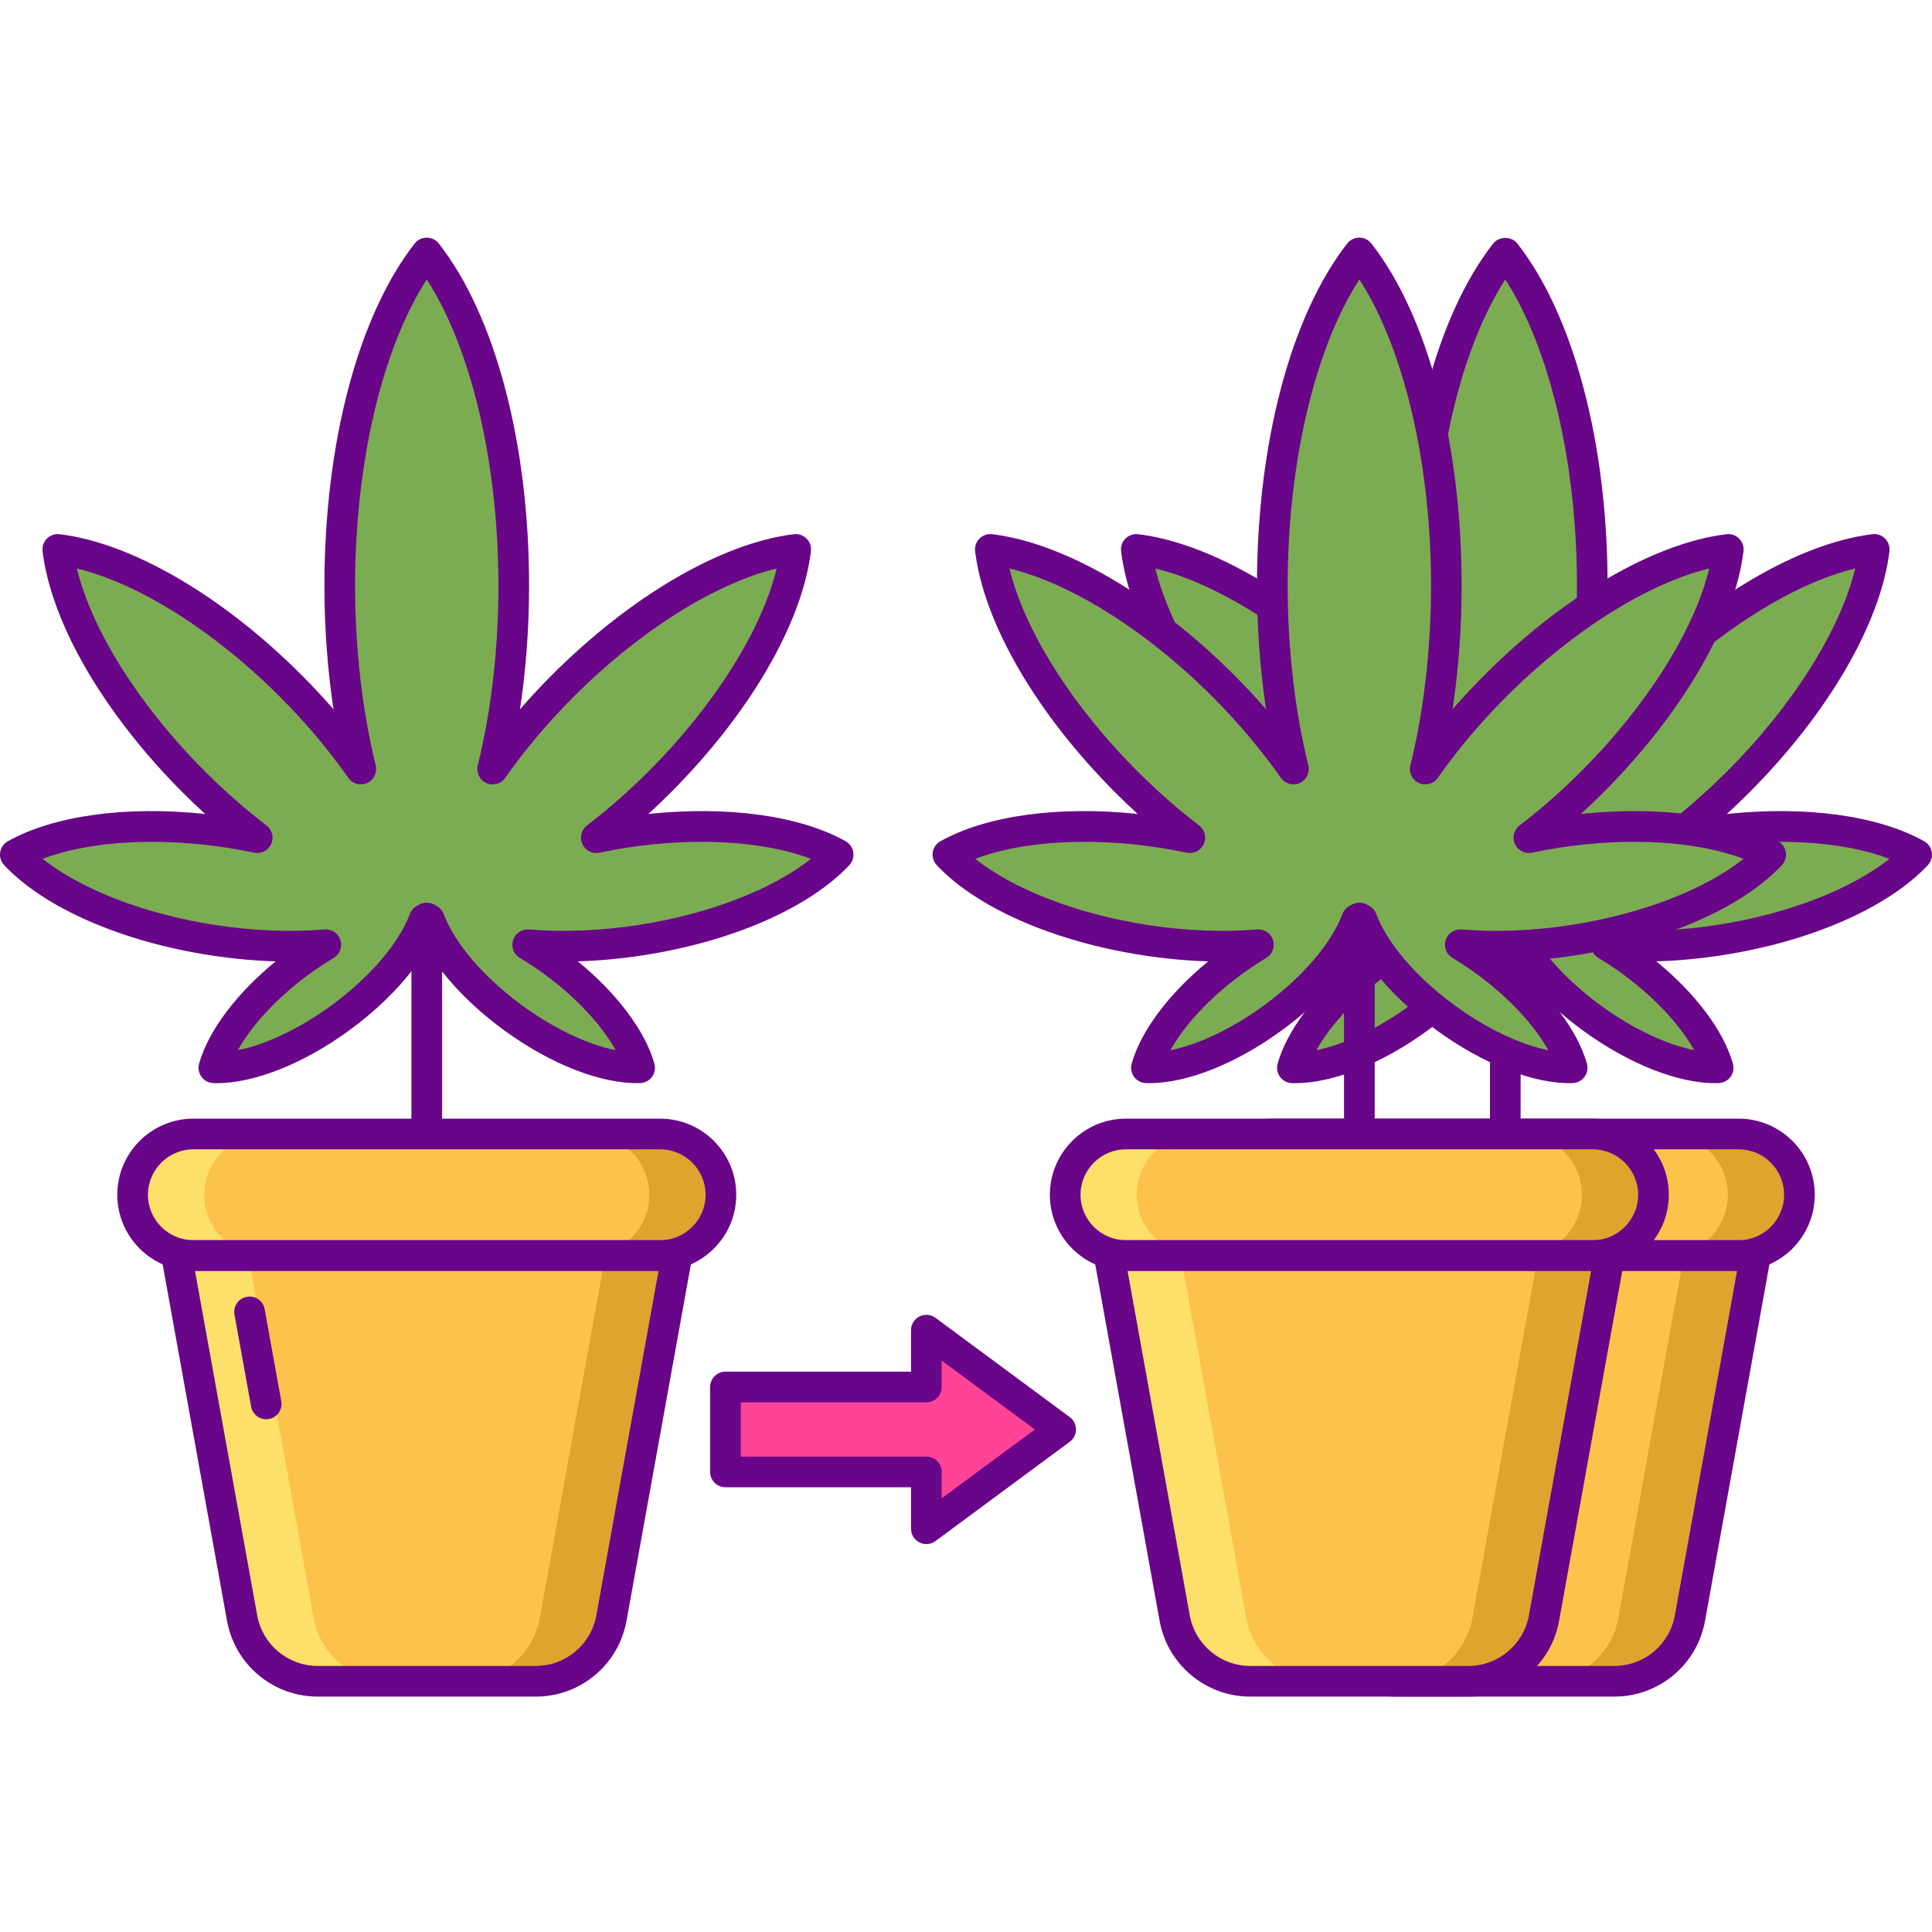 <svg height="503pt" viewBox="0 -61 503.987 503" width="503pt" xmlns="http://www.w3.org/2000/svg"><path d="m448.504 183.758c22.934-3.535 42.074-12.27 51.5-22.305-12.012-6.734-32.891-9.297-55.828-5.758-2.473.379-4.895.832-7.273 1.332 5.562-4.273 11.109-9.109 16.484-14.484 20.57-20.57 33.453-43.578 35.543-60.711-17.133 2.09-40.145 14.973-60.711 35.543-7.078 7.074-13.215 14.438-18.348 21.754 3.504-14.215 5.5-30.508 5.5-47.84 0-37.094-9.133-69.461-22.695-86.793-13.566 17.336-22.699 49.699-22.699 86.793 0 17.328 1.996 33.625 5.5 47.84-5.129-7.316-11.27-14.68-18.348-21.754-20.566-20.57-43.578-33.453-60.707-35.543 2.09 17.133 14.969 40.141 35.539 60.711 5.379 5.375 10.922 10.211 16.484 14.484-2.379-.5-4.801-.953-7.273-1.332-22.938-3.539-43.816-.977-55.824 5.758 9.422 10.035 28.562 18.77 51.5 22.305 10.48 1.617 20.52 1.945 29.492 1.199-2.254 1.348-4.52 2.844-6.758 4.488-11.867 8.695-20.082 19.207-22.449 27.609 8.727.273 21.223-4.395 33.09-13.09 10.953-8.023 18.781-17.59 21.785-25.625.176-.094.367-.18.539-.277.043.004.086.016.125.02.039-.004.086-.012.125-.02.172.098.363.184.539.277 3.004 8.035 10.832 17.602 21.785 25.625 11.867 8.699 24.363 13.363 33.09 13.09-2.367-8.406-10.582-18.914-22.449-27.609-2.238-1.645-4.504-3.141-6.758-4.488 8.977.746 19.016.418 29.5-1.199zm0 0" fill="#7bac51"/><path d="m385.484 247.297c-2.207 0-4-1.793-4-4 0-2.211 1.793-4 4-4 1.762 0 3.191-1.434 3.191-3.195v-58.102c0-2.207 1.793-4 4-4s4 1.793 4 4v58.102c0 6.172-5.02 11.195-11.191 11.195zm0 0" fill="#690589"/><path d="m337.887 221.066c-.293 0-.586-.004-.875-.016-1.23-.039-2.375-.641-3.102-1.633-.727-.992-.957-2.266-.625-3.449 2.41-8.562 9.75-18.305 19.969-26.68-5.555-.16-11.242-.688-17.02-1.578-23.223-3.582-43.34-12.379-53.801-23.523-.844-.898-1.227-2.133-1.039-3.348s.922-2.277 1.996-2.879c12.004-6.73 30.887-9.289 51.465-7.121-1.941-1.777-3.852-3.602-5.723-5.473-20.672-20.672-34.387-44.246-36.684-63.055-.148-1.219.27-2.441 1.141-3.312.871-.867 2.09-1.289 3.312-1.141 18.809 2.297 42.379 16.008 63.055 36.684 2.918 2.922 5.719 5.922 8.383 8.988-1.559-10.359-2.367-21.27-2.367-32.242 0-37.051 8.801-70.418 23.543-89.258 1.516-1.941 4.785-1.941 6.301 0 14.742 18.836 23.543 52.203 23.543 89.258 0 10.973-.805 21.883-2.363 32.246 2.664-3.07 5.461-6.07 8.383-8.992 20.672-20.676 44.246-34.387 63.055-36.684 1.223-.152 2.441.273 3.312 1.141.871.871 1.289 2.094 1.141 3.312-2.297 18.809-16.012 42.379-36.688 63.055-1.867 1.871-3.777 3.695-5.723 5.473 20.582-2.164 39.465.391 51.469 7.121 1.07.602 1.809 1.664 1.996 2.879s-.195 2.449-1.039 3.348c-10.465 11.145-30.578 19.941-53.805 23.523-5.777.887-11.461 1.414-17.02 1.578 10.223 8.375 17.559 18.117 19.969 26.68.336 1.184.105 2.457-.621 3.449-.73.992-1.875 1.594-3.102 1.633-10.059.32-23.309-4.867-35.582-13.859-8.73-6.398-15.762-13.828-20.086-21.109-4.32 7.281-11.352 14.711-20.082 21.109-11.902 8.734-24.789 13.875-34.688 13.875zm55.137-46.977c.609.039 1.23.199 1.738.484l.477.246c.852.461 1.512 1.211 1.848 2.121 2.855 7.629 10.48 16.527 20.402 23.797 8.258 6.051 17.109 10.238 24.465 11.727-3.633-6.566-10.297-13.746-18.555-19.797-2.098-1.539-4.266-2.977-6.445-4.281-1.598-.957-2.324-2.887-1.754-4.656.566-1.773 2.301-2.906 4.141-2.762 8.918.742 18.793.336 28.551-1.168 18.344-2.828 34.93-9.262 44.988-17.254-11.996-4.594-29.75-5.734-48.098-2.902-2.234.344-4.547.766-7.062 1.293-1.816.383-3.672-.551-4.453-2.246-.781-1.695-.281-3.707 1.199-4.844 5.57-4.273 10.984-9.031 16.09-14.137 17.156-17.16 29.52-36.883 33.395-52.906-16.027 3.875-35.75 16.238-52.906 33.395-6.699 6.699-12.723 13.84-17.898 21.223-1.109 1.574-3.176 2.141-4.934 1.344-1.75-.797-2.688-2.73-2.227-4.602 3.523-14.277 5.383-30.488 5.383-46.879 0-31.996-7.078-61.895-18.695-79.887-11.617 17.992-18.695 47.891-18.695 79.887 0 16.391 1.863 32.602 5.383 46.879.461 1.871-.473 3.801-2.227 4.598-1.75.797-3.824.234-4.93-1.344-5.18-7.379-11.203-14.52-17.902-21.219-17.156-17.16-36.875-29.523-52.906-33.395 3.879 16.027 16.238 35.75 33.395 52.906 5.105 5.105 10.52 9.863 16.09 14.137 1.48 1.137 1.98 3.148 1.203 4.844-.781 1.695-2.633 2.629-4.457 2.246-2.512-.523-4.82-.949-7.062-1.293-18.344-2.828-36.098-1.691-48.098 2.902 10.059 7.992 26.645 14.426 44.988 17.254 9.762 1.504 19.637 1.91 28.555 1.168 1.855-.141 3.57.988 4.141 2.762.566 1.77-.16 3.699-1.758 4.656-2.184 1.309-4.355 2.746-6.445 4.281-8.258 6.051-14.918 13.23-18.555 19.797 7.359-1.488 16.211-5.676 24.465-11.727 9.922-7.27 17.547-16.168 20.406-23.797.34-.91.996-1.66 1.848-2.121l.352-.18c.746-.414 1.719-.648 2.562-.551zm55.48 9.668h.02zm0 0" fill="#690589"/><path d="m453.555 266.027h-121.758c-8.754 0-15.852-7.098-15.852-15.855 0-8.754 7.098-15.852 15.852-15.852h121.758c8.754 0 15.852 7.098 15.852 15.852 0 8.758-7.094 15.855-15.852 15.855zm0 0" fill="#fcc24c"/><path d="m421.109 377.09h-56.867c-9.703 0-18.016-6.945-19.738-16.496l-17.078-94.57h130.5l-17.078 94.57c-1.723 9.551-10.035 16.496-19.738 16.496zm0 0" fill="#fcc24c"/><path d="m439.254 266.027-17.078 94.57c-1.727 9.547-10.039 16.492-19.738 16.492h18.672c9.703 0 18.016-6.941 19.738-16.492l17.082-94.57zm0 0" fill="#dea42e"/><path d="m346.102 266.027 17.078 94.57c1.723 9.547 10.035 16.492 19.738 16.492h-18.672c-9.703 0-18.016-6.941-19.738-16.492l-17.082-94.57zm0 0" fill="#fce06a"/><path d="m453.555 234.324h-18.672c8.754 0 15.852 7.098 15.852 15.852 0 8.754-7.098 15.852-15.852 15.852h18.672c8.754 0 15.852-7.098 15.852-15.852 0-8.754-7.094-15.852-15.852-15.852zm0 0" fill="#dea42e"/><path d="m453.555 270.027h-121.758c-10.945 0-19.852-8.906-19.852-19.852 0-10.945 8.906-19.852 19.852-19.852h121.758c10.949 0 19.852 8.906 19.852 19.852 0 10.945-8.902 19.852-19.852 19.852zm-121.758-31.703c-6.535 0-11.852 5.316-11.852 11.852 0 6.535 5.316 11.852 11.852 11.852h121.758c6.539 0 11.852-5.316 11.852-11.852 0-6.535-5.312-11.852-11.852-11.852zm0 0" fill="#690589"/><path d="m421.109 381.09h-56.867c-11.648 0-21.605-8.32-23.676-19.781l-17.078-94.574c-.207-1.164.109-2.363.867-3.273.762-.91 1.883-1.438 3.07-1.438h130.504c1.184 0 2.305.527 3.07 1.438.758.91 1.074 2.109.863 3.273l-17.078 94.574c-2.07 11.461-12.023 19.781-23.676 19.781zm-88.898-111.062 16.227 89.859c1.383 7.652 8.031 13.203 15.801 13.203h56.871c7.773 0 14.422-5.551 15.801-13.203l16.227-89.863h-120.926zm0 0" fill="#690589"/><path d="m259.172 298.453-17.52-12.953v14.824h-52.406v22.156h52.406v14.824l17.52-12.953 17.512-12.949zm0 0" fill="#ff4397"/><path d="m167.152 183.758c22.938-3.535 42.078-12.27 51.5-22.305-12.008-6.734-32.891-9.297-55.824-5.758-2.473.379-4.895.832-7.273 1.332 5.562-4.273 11.109-9.109 16.484-14.484 20.57-20.57 33.449-43.578 35.543-60.711-17.133 2.09-40.145 14.973-60.711 35.543-7.078 7.074-13.219 14.438-18.348 21.754 3.504-14.215 5.5-30.508 5.5-47.84 0-37.094-9.133-69.461-22.699-86.793-13.562 17.336-22.691 49.699-22.691 86.793 0 17.328 1.992 33.625 5.5 47.84-5.129-7.316-11.273-14.68-18.348-21.754-20.57-20.57-43.578-33.453-60.711-35.547 2.094 17.133 14.973 40.145 35.543 60.711 5.379 5.375 10.922 10.215 16.484 14.484-2.379-.496-4.801-.949-7.273-1.332-22.938-3.535-43.816-.977-55.824 5.758 9.422 10.039 28.562 18.77 51.5 22.305 10.48 1.617 20.52 1.949 29.496 1.199-2.258 1.348-4.52 2.848-6.762 4.488-11.867 8.699-20.082 19.207-22.445 27.609 8.727.277 21.223-4.391 33.09-13.086 10.953-8.027 18.781-17.594 21.785-25.625.176-.094.367-.184.539-.277.039.004.082.012.125.02.039-.004.082-.016.121-.02.176.094.363.184.543.277 3.004 8.031 10.828 17.598 21.781 25.625 11.867 8.695 24.363 13.363 33.09 13.086-2.363-8.402-10.578-18.914-22.445-27.609-2.242-1.641-4.504-3.141-6.758-4.488 8.969.75 19.008.422 29.488-1.195zm0 0" fill="#7bac51"/><path d="m104.133 247.297c-2.207 0-4-1.793-4-4 0-2.211 1.793-4 4-4 1.762 0 3.195-1.434 3.195-3.195v-58.102c0-2.207 1.793-4 4-4s4 1.793 4 4v58.102c0 6.172-5.023 11.195-11.195 11.195zm0 0" fill="#690589"/><path d="m56.539 221.066c-.293 0-.586-.004-.875-.016-1.23-.039-2.375-.641-3.102-1.633-.727-.992-.957-2.266-.625-3.449 2.41-8.562 9.75-18.305 19.969-26.68-5.555-.164-11.242-.691-17.016-1.578-23.227-3.582-43.344-12.379-53.805-23.523-.844-.898-1.227-2.133-1.039-3.348.184-1.215.922-2.277 1.996-2.879 12.004-6.73 30.887-9.289 51.465-7.121-1.945-1.777-3.855-3.602-5.723-5.473-20.672-20.672-34.387-44.246-36.68-63.051-.148-1.223.27-2.441 1.141-3.312s2.09-1.289 3.312-1.141c18.809 2.293 42.379 16.008 63.055 36.684 2.918 2.918 5.719 5.922 8.383 8.988-1.559-10.359-2.367-21.27-2.367-32.246 0-37.051 8.805-70.418 23.547-89.258.758-.969 1.918-1.535 3.148-1.535s2.391.566 3.148 1.535c14.742 18.844 23.547 52.207 23.547 89.258 0 10.973-.809 21.887-2.367 32.242 2.664-3.066 5.461-6.066 8.383-8.988 20.672-20.676 44.246-34.387 63.055-36.684 1.219-.152 2.441.273 3.309 1.141.875.871 1.293 2.094 1.145 3.312-2.297 18.809-16.012 42.383-36.688 63.055-1.871 1.871-3.781 3.695-5.723 5.473 20.582-2.164 39.465.391 51.469 7.121 1.07.602 1.805 1.664 1.996 2.879.188 1.215-.199 2.449-1.039 3.348-10.465 11.145-30.578 19.941-53.805 23.523-5.773.887-11.461 1.414-17.02 1.578 10.223 8.375 17.559 18.117 19.969 26.68.336 1.184.105 2.457-.621 3.449-.73.992-1.875 1.594-3.102 1.633-9.992.297-23.305-4.867-35.582-13.859-8.73-6.398-15.758-13.828-20.082-21.109-4.328 7.281-11.355 14.715-20.086 21.109-11.906 8.734-24.793 13.875-34.691 13.875zm28.461-40.109c1.723 0 3.27 1.109 3.805 2.773.566 1.773-.16 3.703-1.758 4.66-2.176 1.301-4.348 2.742-6.445 4.277-8.258 6.051-14.918 13.23-18.555 19.801 7.359-1.488 16.211-5.68 24.465-11.73 9.922-7.266 17.547-16.164 20.406-23.797.34-.906.996-1.66 1.848-2.121l.352-.18c.742-.414 1.723-.645 2.559-.547.016 0 .031.004.051.004.594.047 1.195.207 1.684.48l.477.242c.852.461 1.508 1.215 1.848 2.121 2.855 7.633 10.484 16.531 20.402 23.797 8.254 6.051 17.109 10.242 24.465 11.73-3.633-6.57-10.297-13.75-18.551-19.801-2.094-1.531-4.262-2.973-6.449-4.277-1.598-.957-2.324-2.887-1.754-4.66.566-1.77 2.301-2.902 4.137-2.762 8.922.742 18.797.34 28.555-1.164 18.348-2.832 34.93-9.262 44.988-17.258-11.996-4.59-29.75-5.73-48.098-2.902-2.238.348-4.551.77-7.062 1.297-1.82.383-3.672-.551-4.453-2.246-.781-1.699-.281-3.707 1.199-4.844 5.57-4.277 10.984-9.035 16.09-14.141 17.156-17.156 29.52-36.879 33.395-52.906-16.027 3.875-35.75 16.238-52.906 33.395-6.703 6.703-12.723 13.844-17.898 21.223-1.105 1.578-3.176 2.141-4.934 1.344-1.75-.797-2.688-2.727-2.227-4.598 3.523-14.277 5.387-30.488 5.387-46.879 0-31.996-7.082-61.895-18.699-79.891-11.617 17.992-18.695 47.891-18.695 79.891 0 16.387 1.863 32.598 5.383 46.875.461 1.871-.473 3.805-2.227 4.602-1.758.793-3.824.23-4.93-1.344-5.18-7.383-11.203-14.523-17.902-21.223-17.156-17.156-36.879-29.52-52.906-33.395 3.879 16.027 16.238 35.75 33.395 52.906 5.105 5.105 10.52 9.863 16.09 14.141 1.48 1.137 1.98 3.145 1.199 4.844-.777 1.695-2.633 2.629-4.453 2.246-2.516-.527-4.824-.953-7.062-1.297-18.348-2.828-36.098-1.688-48.098 2.902 10.059 7.996 26.645 14.426 44.992 17.258 9.758 1.504 19.625 1.906 28.551 1.164.121-.008.23-.012.344-.012zm82.152 2.801h.023zm0 0" fill="#690589"/><path d="m172.207 266.027h-121.758c-8.754 0-15.852-7.098-15.852-15.855 0-8.754 7.094-15.852 15.852-15.852h121.758c8.754 0 15.852 7.098 15.852 15.852 0 8.758-7.098 15.855-15.852 15.855zm0 0" fill="#fcc24c"/><path d="m139.762 377.09h-56.867c-9.703 0-18.016-6.945-19.738-16.496l-17.082-94.57h130.504l-17.078 94.57c-1.723 9.551-10.035 16.496-19.738 16.496zm0 0" fill="#fcc24c"/><path d="m157.902 266.027-17.078 94.57c-1.723 9.547-10.035 16.492-19.738 16.492h18.676c9.699 0 18.012-6.941 19.738-16.492l17.078-94.57zm0 0" fill="#dea42e"/><path d="m64.75 266.027 17.082 94.57c1.723 9.547 10.035 16.492 19.734 16.492h-18.672c-9.703 0-18.016-6.941-19.738-16.492l-17.082-94.57zm0 0" fill="#fce06a"/><path d="m172.207 234.324h-18.672c8.754 0 15.852 7.098 15.852 15.852 0 8.754-7.098 15.852-15.852 15.852h18.672c8.754 0 15.852-7.098 15.852-15.852 0-8.754-7.098-15.852-15.852-15.852zm0 0" fill="#dea42e"/><path d="m50.445 266.027h18.676c-8.754 0-15.852-7.098-15.852-15.855 0-8.754 7.094-15.852 15.852-15.852h-18.676c-8.754 0-15.852 7.098-15.852 15.852.004 8.758 7.098 15.855 15.852 15.855zm0 0" fill="#fce06a"/><g fill="#690589"><path d="m172.207 270.027h-121.758c-10.945 0-19.852-8.906-19.852-19.852 0-10.945 8.906-19.852 19.852-19.852h121.758c10.945 0 19.852 8.906 19.852 19.852 0 10.945-8.906 19.852-19.852 19.852zm-121.758-31.703c-6.535 0-11.852 5.316-11.852 11.852 0 6.535 5.316 11.852 11.852 11.852h121.758c6.539 0 11.852-5.316 11.852-11.852 0-6.535-5.312-11.852-11.852-11.852zm0 0"/><path d="m139.762 381.09h-56.867c-11.648 0-21.609-8.32-23.676-19.785l-17.078-94.57c-.211-1.164.105-2.363.867-3.273.762-.91 1.883-1.438 3.066-1.438h130.504c1.188 0 2.309.527 3.07 1.438.758.91 1.074 2.109.867 3.273l-17.078 94.574c-2.07 11.465-12.027 19.781-23.676 19.781zm-88.898-111.062 16.23 89.859c1.379 7.652 8.027 13.203 15.801 13.203h56.867c7.773 0 14.422-5.551 15.801-13.203l16.227-89.859zm0 0"/><path d="m69.438 308.734c-1.898 0-3.582-1.355-3.93-3.289l-4.336-24c-.391-2.172 1.051-4.254 3.223-4.648 2.188-.391 4.258 1.051 4.648 3.227l4.332 24c.395 2.176-1.051 4.254-3.223 4.648-.238.043-.48.062-.715.062zm0 0"/></g><path d="m410.43 183.758c22.938-3.535 42.078-12.27 51.5-22.305-12.008-6.734-32.891-9.297-55.824-5.758-2.477.379-4.895.832-7.27 1.332 5.559-4.273 11.105-9.109 16.48-14.484 20.57-20.57 33.453-43.578 35.543-60.711-17.133 2.09-40.145 14.973-60.711 35.543-7.078 7.074-13.215 14.438-18.348 21.754 3.504-14.215 5.5-30.508 5.5-47.84 0-37.094-9.133-69.461-22.695-86.793-13.566 17.336-22.699 49.699-22.699 86.793 0 17.328 1.996 33.625 5.5 47.84-5.129-7.316-11.27-14.68-18.348-21.754-20.566-20.57-43.578-33.453-60.707-35.543 2.09 17.133 14.969 40.141 35.539 60.711 5.379 5.375 10.922 10.211 16.484 14.484-2.379-.5-4.801-.953-7.273-1.332-22.934-3.539-43.816-.977-55.824 5.758 9.422 10.035 28.562 18.77 51.5 22.305 10.48 1.617 20.52 1.945 29.496 1.199-2.258 1.348-4.52 2.844-6.762 4.488-11.867 8.695-20.082 19.207-22.449 27.609 8.727.273 21.223-4.395 33.09-13.09 10.953-8.023 18.781-17.59 21.785-25.625.176-.094.367-.18.539-.277.043.004.086.016.125.02.039-.004.086-.012.125-.02.172.098.363.184.539.277 3.004 8.035 10.832 17.602 21.785 25.625 11.867 8.699 24.363 13.363 33.09 13.09-2.367-8.406-10.582-18.914-22.449-27.609-2.238-1.645-4.504-3.141-6.758-4.488 8.973.746 19.012.418 29.496-1.199zm0 0" fill="#7bac51"/><path d="m347.41 247.297c-2.207 0-4-1.793-4-4 0-2.211 1.793-4 4-4 1.762 0 3.195-1.434 3.195-3.195v-58.102c0-2.207 1.789-4 4-4 2.207 0 4 1.793 4 4v58.102c0 6.172-5.023 11.195-11.195 11.195zm0 0" fill="#690589"/><path d="m299.812 221.066c-.293 0-.586-.004-.875-.016-1.23-.039-2.375-.641-3.102-1.633-.727-.992-.957-2.266-.625-3.449 2.41-8.562 9.75-18.305 19.969-26.68-5.555-.16-11.242-.688-17.016-1.578-23.227-3.582-43.344-12.379-53.805-23.523-.844-.898-1.227-2.133-1.039-3.348s.926-2.277 1.996-2.879c12.004-6.73 30.887-9.289 51.465-7.121-1.941-1.777-3.852-3.602-5.723-5.473-20.676-20.676-34.387-44.246-36.684-63.055-.148-1.219.27-2.441 1.141-3.312.871-.867 2.086-1.289 3.312-1.141 18.809 2.297 42.379 16.008 63.055 36.684 2.918 2.922 5.719 5.922 8.383 8.988-1.559-10.355-2.367-21.266-2.367-32.242 0-37.055 8.805-70.418 23.547-89.258.758-.969 1.918-1.539 3.148-1.539s2.391.566 3.152 1.539c14.738 18.84 23.539 52.207 23.539 89.258 0 10.973-.805 21.887-2.363 32.242 2.664-3.066 5.461-6.066 8.383-8.988 20.672-20.676 44.246-34.387 63.055-36.684 1.227-.152 2.441.273 3.312 1.141.871.871 1.289 2.094 1.141 3.312-2.297 18.809-16.012 42.383-36.688 63.055-1.867 1.871-3.777 3.695-5.723 5.473 20.578-2.164 39.465.391 51.469 7.121 1.07.602 1.809 1.664 1.996 2.879s-.195 2.449-1.039 3.348c-10.465 11.145-30.578 19.941-53.805 23.523-5.773.887-11.461 1.414-17.016 1.578 10.219 8.375 17.555 18.117 19.965 26.68.336 1.184.105 2.457-.621 3.449-.73.992-1.875 1.594-3.102 1.633-9.957.297-23.305-4.867-35.578-13.859-8.734-6.398-15.762-13.828-20.086-21.109-4.324 7.281-11.355 14.715-20.086 21.109-11.898 8.734-24.789 13.875-34.688 13.875zm28.461-40.109c1.727 0 3.273 1.109 3.809 2.773.566 1.773-.16 3.703-1.758 4.66-2.176 1.301-4.348 2.738-6.449 4.281-8.254 6.051-14.918 13.23-18.555 19.797 7.363-1.488 16.215-5.68 24.469-11.73 9.918-7.266 17.547-16.164 20.402-23.797.34-.906.996-1.66 1.848-2.121l.352-.18c.742-.414 1.723-.645 2.559-.547.016 0 .035.004.055.004.594.047 1.195.207 1.684.48l.477.242c.852.461 1.508 1.215 1.848 2.121 2.855 7.633 10.484 16.531 20.402 23.797 8.254 6.051 17.109 10.242 24.465 11.73-3.633-6.57-10.297-13.75-18.555-19.801-2.09-1.531-4.262-2.973-6.445-4.277-1.598-.957-2.324-2.887-1.758-4.66.57-1.77 2.305-2.902 4.141-2.762 8.918.742 18.793.34 28.555-1.164 18.348-2.832 34.93-9.262 44.988-17.258-12-4.59-29.75-5.73-48.098-2.902-2.242.348-4.551.77-7.062 1.297-1.824.383-3.676-.551-4.453-2.246-.781-1.699-.285-3.707 1.199-4.844 5.57-4.277 10.984-9.035 16.09-14.141 17.156-17.156 29.52-36.879 33.395-52.906-16.027 3.875-35.75 16.238-52.906 33.395-6.703 6.703-12.723 13.844-17.902 21.223-1.105 1.578-3.172 2.141-4.93 1.344-1.754-.797-2.691-2.727-2.227-4.598 3.523-14.273 5.383-30.484 5.383-46.879 0-32-7.078-61.898-18.695-79.891-11.617 17.992-18.695 47.891-18.695 79.891 0 16.395 1.863 32.605 5.383 46.875.461 1.871-.477 3.805-2.227 4.602-1.754.793-3.828.23-4.934-1.344-5.176-7.383-11.199-14.523-17.898-21.223-17.156-17.156-36.879-29.52-52.906-33.395 3.875 16.027 16.238 35.75 33.395 52.906 5.105 5.105 10.52 9.863 16.09 14.141 1.48 1.137 1.977 3.145 1.199 4.844-.781 1.695-2.633 2.629-4.453 2.246-2.516-.527-4.828-.953-7.062-1.297-18.348-2.828-36.102-1.688-48.098 2.902 10.059 7.996 26.641 14.426 44.988 17.258 9.758 1.504 19.633 1.906 28.555 1.164.117-.008.23-.012.34-.012zm82.156 2.801h.02zm0 0" fill="#690589"/><path d="m415.484 266.027h-121.762c-8.754 0-15.852-7.098-15.852-15.855 0-8.754 7.098-15.852 15.852-15.852h121.762c8.754 0 15.852 7.098 15.852 15.852 0 8.758-7.098 15.855-15.852 15.855zm0 0" fill="#fcc24c"/><path d="m383.035 377.09h-56.867c-9.703 0-18.016-6.945-19.738-16.496l-17.078-94.57h130.5l-17.078 94.57c-1.723 9.551-10.035 16.496-19.738 16.496zm0 0" fill="#fcc24c"/><path d="m401.18 266.027-17.078 94.57c-1.727 9.547-10.039 16.492-19.738 16.492h18.672c9.703 0 18.016-6.941 19.738-16.492l17.082-94.57zm0 0" fill="#dea42e"/><path d="m308.027 266.027 17.078 94.57c1.727 9.547 10.035 16.492 19.738 16.492h-18.672c-9.703 0-18.016-6.941-19.738-16.492l-17.082-94.57zm0 0" fill="#fce06a"/><path d="m415.484 234.324h-18.676c8.754 0 15.855 7.098 15.855 15.852 0 8.754-7.098 15.852-15.855 15.852h18.676c8.754 0 15.852-7.098 15.852-15.852 0-8.754-7.098-15.852-15.852-15.852zm0 0" fill="#dea42e"/><path d="m293.723 266.027h18.672c-8.754 0-15.852-7.098-15.852-15.855 0-8.754 7.098-15.852 15.852-15.852h-18.672c-8.754 0-15.852 7.098-15.852 15.852 0 8.758 7.098 15.855 15.852 15.855zm0 0" fill="#fce06a"/><path d="m415.48 270.027h-121.758c-10.945 0-19.852-8.906-19.852-19.852 0-10.945 8.906-19.852 19.852-19.852h121.758c10.949 0 19.855 8.906 19.855 19.852 0 10.945-8.906 19.852-19.855 19.852zm-121.758-31.703c-6.535 0-11.852 5.316-11.852 11.852 0 6.535 5.316 11.852 11.852 11.852h121.758c6.539 0 11.855-5.316 11.855-11.852 0-6.535-5.316-11.852-11.855-11.852zm0 0" fill="#690589"/><path d="m383.039 381.09h-56.867c-11.648 0-21.609-8.32-23.676-19.781l-17.078-94.574c-.211-1.164.105-2.363.863-3.273.762-.91 1.887-1.438 3.07-1.438h130.504c1.184 0 2.309.527 3.07 1.438.758.91 1.074 2.109.863 3.273l-17.078 94.574c-2.07 11.465-12.023 19.781-23.672 19.781zm-88.902-111.062 16.227 89.859c1.383 7.652 8.031 13.203 15.805 13.203h56.867c7.773 0 14.422-5.551 15.805-13.203l16.223-89.859zm0 0" fill="#690589"/><path d="m241.652 341.301c-.613 0-1.23-.141-1.797-.426-1.352-.68-2.203-2.062-2.203-3.574v-10.82h-48.406c-2.207 0-4-1.793-4-4v-22.16c0-2.207 1.793-4 4-4h48.406v-10.82c0-1.512.852-2.891 2.203-3.574 1.344-.676 2.961-.543 4.18.355l35.031 25.898c1.02.754 1.621 1.949 1.621 3.219 0 1.266-.602 2.461-1.625 3.215l-35.027 25.898c-.703.527-1.539.789-2.383.789zm-48.406-22.82h48.406c2.211 0 4 1.793 4 4v6.891l24.305-17.969-24.305-17.969v6.891c0 2.211-1.789 4-4 4h-48.406zm0 0" fill="#690589"/></svg>